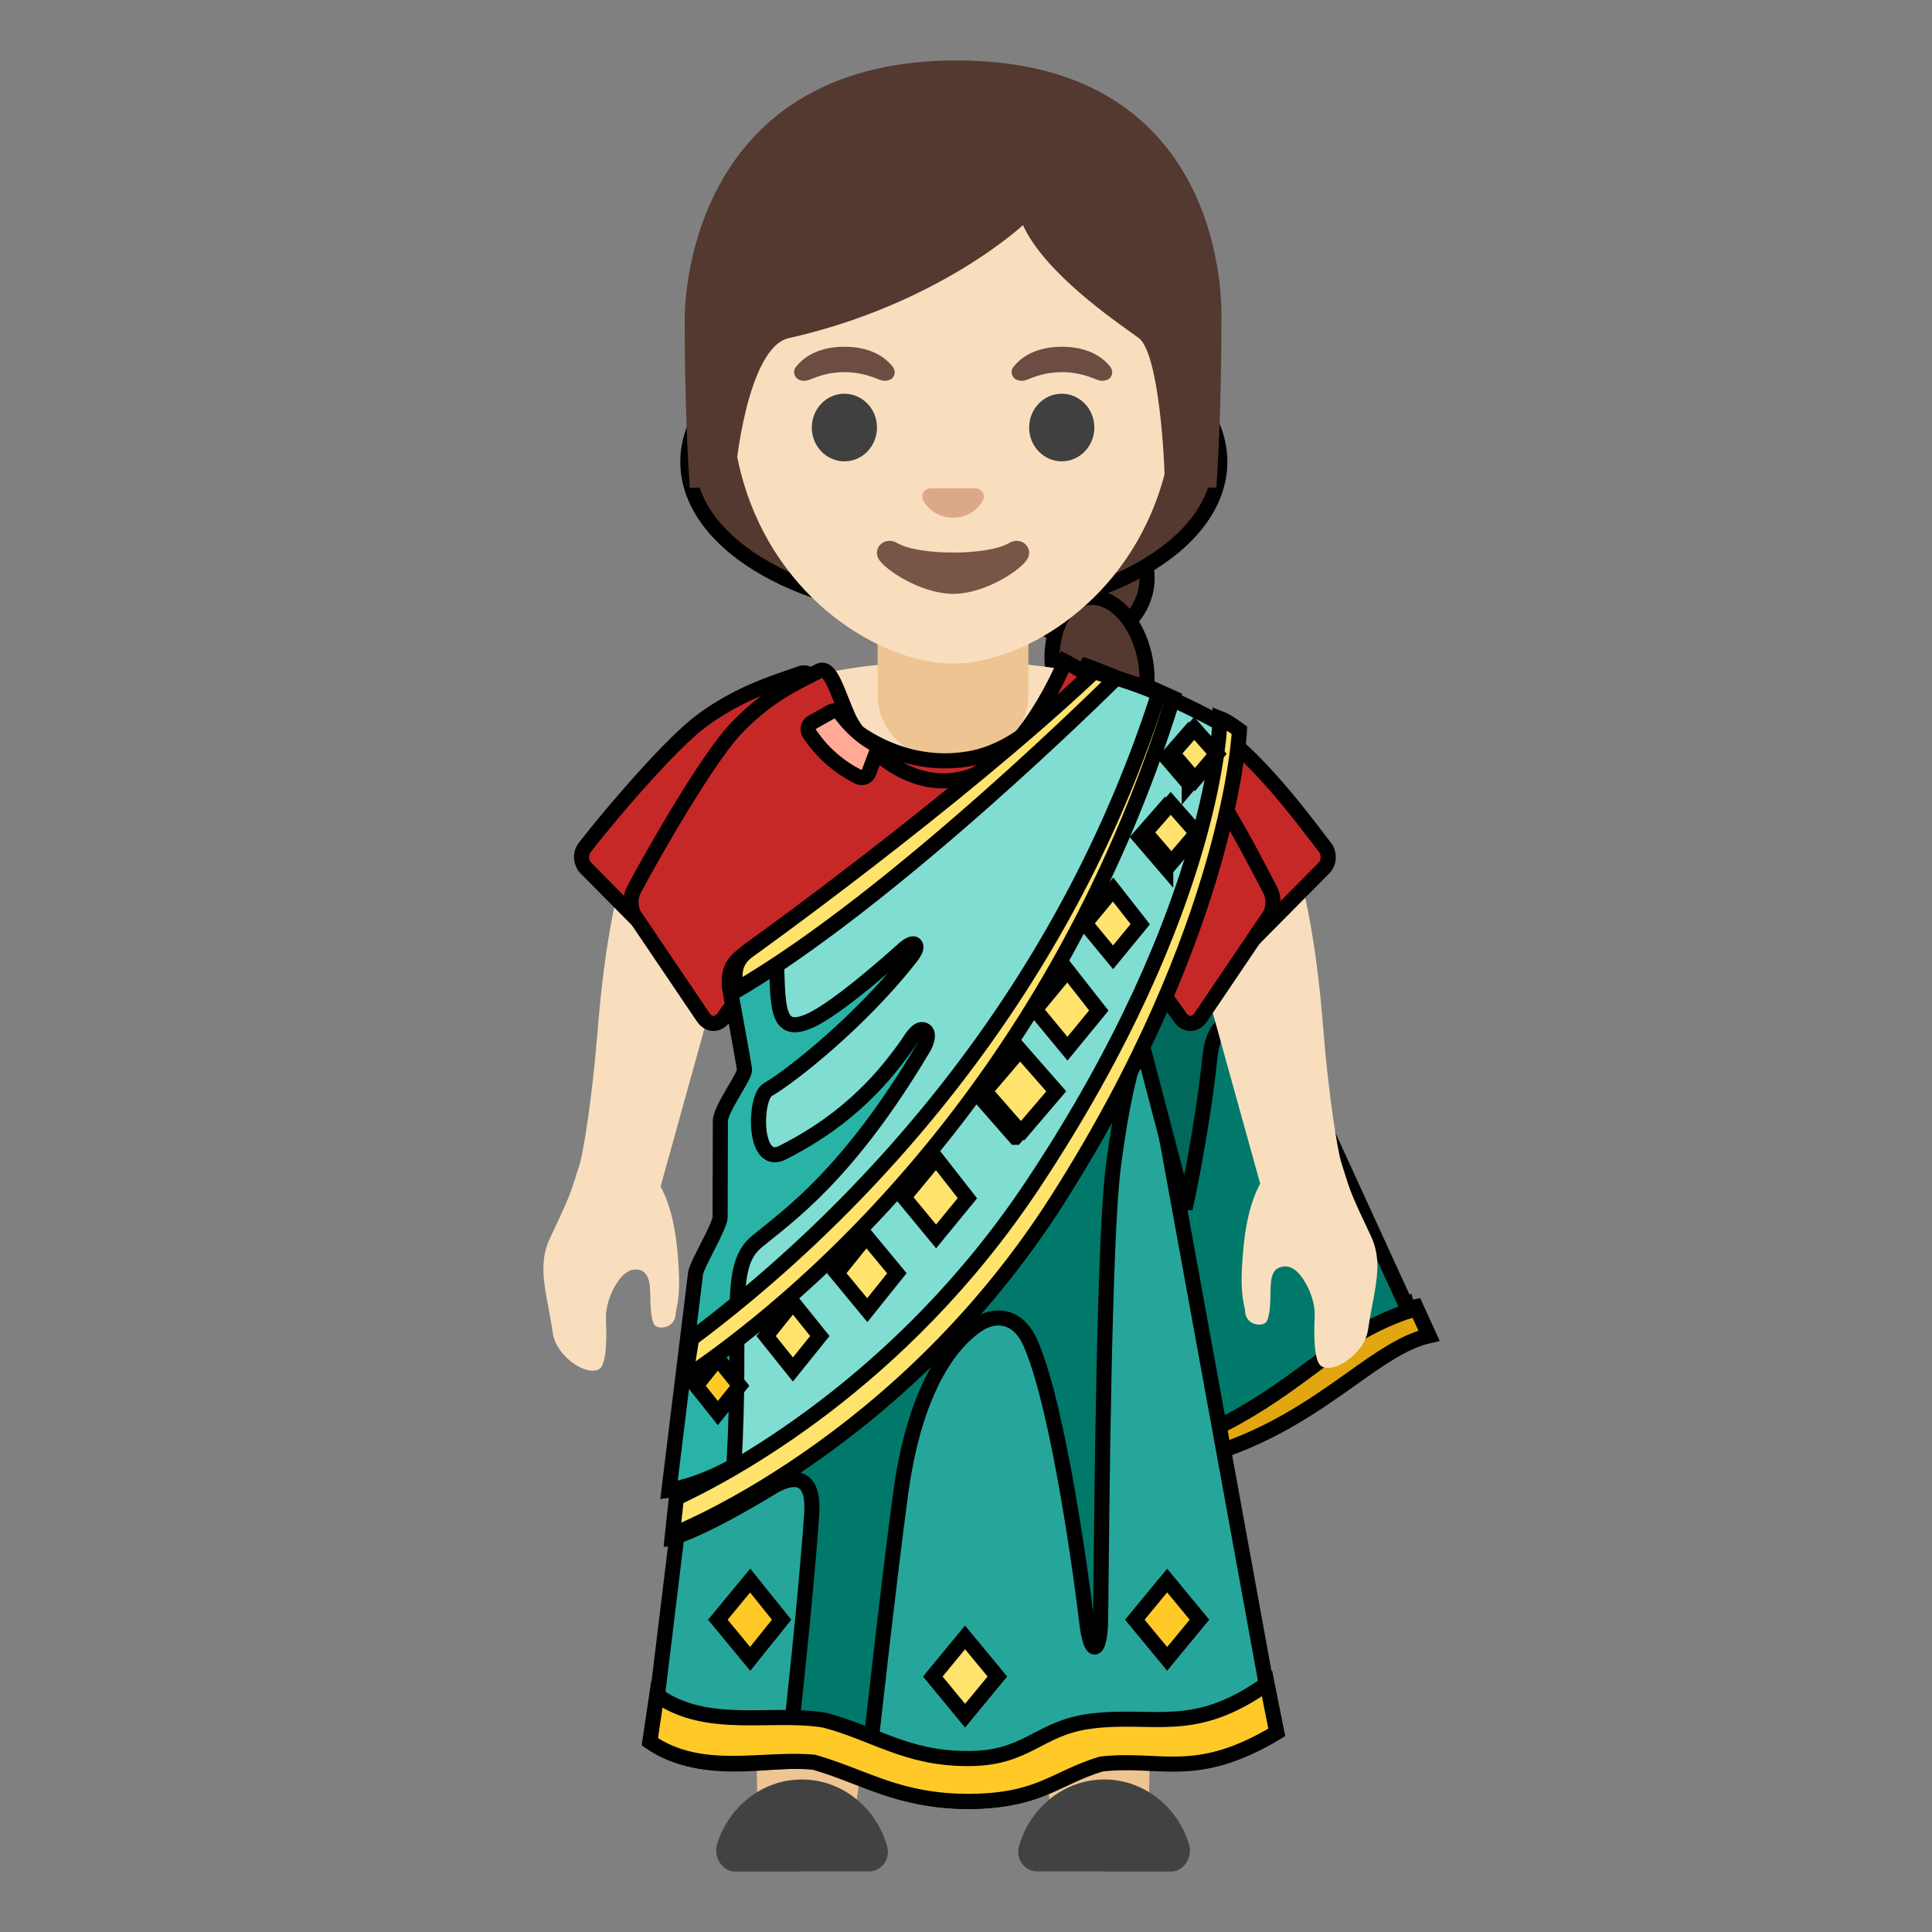<svg xmlns="http://www.w3.org/2000/svg" viewBox="0 0 128 128" style="enable-background:new 0 0 128 128" xml:space="preserve"><rect x="0" y="0" width="128" height="128" fill="#808080" stroke="none"/><circle/><g transform="rotate(80 71.512 36.186)" fill="#543930" stroke="null"><ellipse cx="65.531" cy="36.186" rx="7.009" ry="6.729"/><ellipse cx="73.661" cy="36.279" rx="4.112" ry="4.206"/><ellipse cx="79.736" cy="36.279" rx="4.766" ry="3.084"/></g><ellipse fill="#543930" cx="63.194" cy="30.594" rx="17.622" ry="10.015" stroke="null"/><path fill="#f9debe" d="M39.265 90.813c-.99 0-2.47-1.23-2.64-2.48-.08-.59-.19-1.16-.29-1.7-.32-1.67-.59-3.12.08-4.55 1.28-2.69 1.41-3.1 1.71-4.07.07-.22.14-.47.25-.78.27-.81.86-4.47 1.22-8.96.46-5.76 1.31-10.11 2.67-13.69.85-2.24 2.37-3.37 4.51-3.37 1.86 0 3.7.85 4.45 1.24l-2.1 6.85-5.36 19.31.1.19c.81 1.61 1.01 3.62 1.11 5.38.07 1.47-.08 2.19-.16 2.54-.03.15-.05.25-.05.33-.03.62-.51.9-.94.9-.28 0-.48-.11-.54-.31-.18-.52-.19-1.15-.2-1.7-.01-.81-.03-1.65-.77-1.82l-.18-.02c-.33 0-.62.15-.91.44-.55.57-1.12 1.81-1.08 2.8.03.73.12 2.94-.42 3.35-.12.08-.28.12-.46.12z"/><path fill="#eec492" d="m69.863 121.405-5.15-35.06c-.15-.76-.81-1.27-1.56-1.27s-1.41.51-1.55 1.22l-5.17 35.11-6.2.24-1.03-46.03h27.88l-1.02 46.03-6.2-.24z"/><path fill="#424242" d="M73.163 123.995h4.45c.82-.02 1.41-.96 1.17-1.78-.74-2.49-2.99-4.32-5.62-4.32-2.68 0-4.96 1.9-5.66 4.46-.22.82.39 1.63 1.21 1.63h4.45v.01zm-20.04 0h-4.45c-.82-.02-1.41-.96-1.17-1.78.74-2.49 2.99-4.32 5.62-4.32 2.68 0 4.96 1.9 5.66 4.46.22.82-.39 1.63-1.21 1.63h-4.45v.01z"/><path fill="#f9debe" d="M72.813 44.865c-2.41-.64-5.58-1.06-9.54-1.06h-.16c-3.96 0-7.18.42-9.57 1.06-7.55 2.01-9.46 6.56-11.71 12.65l7.37 3.2v17.28h28v-17.28l7.28-3.2c-2.25-6.09-4.12-10.64-11.67-12.65z"/><path fill="#eec492" d="M63.143 40.715h-5v5.3c0 2.4 2.03 4.34 4.54 4.34h.91c2.51 0 4.54-1.94 4.54-4.34v-5.3h-4.99z"/><path fill="#f9debe" d="M63.133 8.385c7.63 0 14.69 5.67 14.69 17.7 0 9.66-5.98 15.38-11.19 17.22-1.24.44-2.44.66-3.5.66s-2.25-.22-3.48-.65c-5.21-1.84-11.21-7.55-11.21-17.23 0-12.03 7.07-17.7 14.69-17.7z"/><path fill="#543930" d="M63.393 4.005c-18.18 0-18.03 16.81-18.03 17.08 0 3.44.08 7.33.33 11.23l2.98-.01c-.03-1.29.88-9.3 3.58-9.9 9.91-2.23 15.52-7.49 15.52-7.49 1.46 3.18 6.02 6.29 7.66 7.47 1.35.97 1.76 8.22 1.73 9.92h3.42c0-.02.01-.05.01-.07.25-3.88.33-7.74.33-11.16 0-.26.65-17.07-17.53-17.07z"/><path fill="#795548" d="M66.833 35.985c-1.4.83-5.97.83-7.37 0-.8-.48-1.62.25-1.29.98.33.72 2.82 2.38 4.98 2.38 2.16 0 4.62-1.66 4.95-2.38.34-.73-.47-1.46-1.27-.98z"/><path fill="#dca88a" d="M64.833 32.395a.737.737 0 0 0-.14-.04h-3.1c-.05.01-.1.02-.14.04-.28.11-.44.4-.3.72s.75 1.18 1.99 1.18 1.86-.87 1.99-1.18c.14-.31-.02-.6-.3-.72z"/><g fill="#404040"><ellipse ry="2.24" rx="2.16" cy="28.325" cx="55.943"/><ellipse ry="2.24" rx="2.16" cy="28.325" cx="70.343"/></g><path fill="#6d4c41" d="M67.143 24.315c.41-.54 1.36-1.34 3.21-1.34s2.8.79 3.21 1.34c.18.24.14.52.01.69-.12.16-.46.3-.84.17-.38-.13-1.13-.51-2.37-.52-1.25.01-1.99.39-2.37.52-.38.13-.73-.01-.84-.17a.54.54 0 0 1-.01-.69zm-14.41 0c.41-.54 1.36-1.34 3.21-1.34s2.8.79 3.21 1.34c.18.24.14.52.01.69-.12.16-.46.3-.84.17-.38-.13-1.13-.51-2.37-.52-1.25.01-1.99.39-2.37.52-.38.13-.73-.01-.84-.17a.54.54 0 0 1-.01-.69z"/><path stroke="null" fill="#E2A610" d="M93.634 86.21c-2.386.554-4.279 1.977-6.36 3.456-2.32 1.67-4.828 3.463-8.3 4.529l.457 2.39c4.462-1.22 7.544-3.42 10.047-5.188 1.898-1.355 3.546-2.532 5.2-2.902l-1.044-2.286v.001z"/><path stroke="null" fill="#FFF59D" d="m62.884 115.724-.122 1.423a.554.554 0 0 0 .463.591c.867.13 2.692.21 4.493-.129a.55.55 0 0 0 .427-.622l-.244-1.491c-.043-.308-.33-.543-.629-.475-1.819.4-3.082.265-3.79.191a.537.537 0 0 0-.598.512z"/><path stroke="null" fill="#FFCA28" d="m79.657 53.977 1.24.647c.804-2.84.963-5.823.963-5.823s-.806-.647-1.239-.844c0 0-.134 2.736-.964 6.02z"/><path stroke="null" fill="#E2A610" d="M58.806 113.906c-2.55-1.411-4.584-1.306-5.26-1.325-.184 1.707-.306 2.896-.306 2.896 1.91.05 2.453.524 5.218 1.368 0-.006.14-1.165.348-2.94v.001zm17.707-1.214c-.94-.012-2.338-.018-3.424.123l-.494.08.195 3.118c.19-.068 1.086-.536 4.273-.4l-.55-2.921z"/><path stroke="null" fill="#00796B" d="m78.773 55.063-6.53 6.297 6.11 34.167c5.17-1.842 8.703-5.293 11.541-7.074 1.648-1.035 3.437-1.596 3.437-1.596L78.773 55.063z"/><path stroke="null" fill="#26A69A" d="m45.075 99.844-1.899 15.62c3.913 2.533 8.564.74 11.194 1.356 2.631.616 5.2 2.532 9.785 2.532s5.872-1.916 8.502-2.532c2.631-.616 6.238 1.232 11.805-2.101l-8.564-46.983c.03-.062-5.444 11.048-13.36 19.304-7.502 7.82-17.464 12.804-17.464 12.804h.001z"/><path stroke="null" fill="#00796B" d="M51.221 98.49c.5-.301 2.765-1.515 2.557 1.77-.33 5.113-1.397 14.713-1.397 14.713s1.196-.012 1.983.265l3.235 1.146s1.288-11.689 2.082-17.511c1.13-8.263 4.285-10.61 5.23-11.19.94-.573 2.491-.69 3.37 1.319 1.88 4.307 3.424 15.915 3.711 18.398.287 2.484.903 2.145.928-.166.073-7.486.232-25.164.836-29.89 1.13-8.836 2.533-9.502 2.533-9.502l-.397-2.162c.012-.025.525-.031-.793-.031-2.124 4.516-6.696 13.093-13.618 20.093-10.498 10.623-16.406 12.046-16.406 12.046l-.489 4.073s1.703-.37 6.635-3.37v-.001z"/><path stroke="null" fill="#00695C" d="m80.971 59.826 4.26 9.341s-4.535-4.153-5.072.894c-.53 5.046-1.642 10.006-1.642 10.006l-5.573-21.282 8.027 1.041z"/><path fill="#f9debe" d="M87.971 90.63c-.18 0-.34-.05-.46-.14-.53-.4-.44-2.61-.41-3.34.04-1-.53-2.23-1.08-2.81-.28-.29-.58-.44-.88-.44h-.04l-.11.01-.13.04c-.67.15-.68.98-.69 1.79-.01.56-.02 1.18-.2 1.71-.1.3-.47.31-.54.31-.44 0-.92-.28-.94-.9 0-.08-.02-.18-.06-.33-.07-.35-.23-1.07-.15-2.54.1-1.76.31-3.77 1.11-5.38l.1-.19-5.36-19.3-2.1-6.87c.76-.4 2.6-1.25 4.45-1.25 2.15 0 3.66 1.14 4.5 3.38 1.38 3.6 2.23 7.95 2.68 13.7.35 4.42.94 8.1 1.21 8.96.08.25.24.76.24.76.31 1.01.43 1.39 1.72 4.1.68 1.43.41 2.87.09 4.54-.11.56-.21 1.12-.29 1.7-.19 1.27-1.67 2.49-2.66 2.49z"/><path stroke="null" fill="#FFCA28" d="M64.155 119.348c-4.67-.018-6.794-1.596-10.212-2.594-3.35-.339-7.483.992-10.889-1.356l.458-3.099c3.357 2.39 7.611 1.06 11.158 1.676 3.302.881 5.401 2.533 9.418 2.533 3.973.03 4.681-2.015 8.136-2.471 4.236-.555 6.824.998 11.72-2.496l.646 3.235c-5.383 3.235-7.66 1.645-11.634 2.095-3.094.943-4.065 2.459-8.8 2.477z"/><path stroke="null" fill="#C62828" d="M87.76 56.11c-1.526-1.977-4.602-6.192-7.788-8.188-3.852-2.348-7.99-3.79-7.99-3.79s-3.076 5.256-7.642 6.113-8.136-1.917-8.99-3.087c-.916-1.356-1.404-2.841-2.326-2.533-1.526.555-3.913 1.208-6.482 3.087-2.155 1.578-6.244 6.427-7.77 8.399-.367.43-.306 1.109.122 1.478l5.2 5.25c.427.431 1.16.431 1.593 0l3.73-3.58.61 2.656c.732 3.087.977 4.442.915 5.804 0 .056 24.647.056 24.647 0-.06-1.355.183-2.717.916-5.804l.61-2.656 3.73 3.58c.427.431 1.16.431 1.593 0l5.2-5.25a1.07 1.07 0 0 0 .122-1.478v-.001z"/><path stroke="null" fill="#C62828" d="M84.129 58.92c-1.312-2.49-3.957-7.8-6.695-10.315-3.312-2.957-6.87-4.773-6.87-4.773s-2.644 6.621-6.57 7.7-6.994-2.414-7.728-3.89c-.787-1.707-1.207-3.577-2-3.19-1.31.7-3.363 1.522-5.572 3.89-1.852 1.986-5.368 8.095-6.68 10.579-.315.543-.263 1.397.105 1.862l4.471 6.614c.367.544.997.544 1.37 0l3.206-4.51.524 3.345c.63 3.889.84 5.596.787 7.312 0 .07 21.188.07 21.188 0-.052-1.707.158-3.423.787-7.312l.525-3.345 3.207 4.51c.367.544.996.544 1.37 0l4.47-6.614c.367-.458.42-1.319.105-1.862z"/><path stroke="null" fill="#80DDD2" d="M73.219 44.738c-8.218 8.33-23.837 20.306-23.837 20.306l1.24 5.455-1.64 3.372.04 7.25-1.769 3.77-2.148 14.922s16.044-7.161 24.79-20.867c9.523-14.632 10.513-21.82 12.005-30.444 0 0-5.086-2.969-8.68-3.764h-.001z"/><path stroke="null" fill="#29B3A6" d="M48.386 65.596s.886 4.823.94 5.262-1.6 2.59-1.6 3.424c0 .835-.017 5.773-.017 6.362 0 .587-1.55 3.135-1.624 3.71-.073.572-1.764 14.375-1.764 14.375s1.972-.288 4.304-1.622c.56-9.91-.507-13.167 1.52-14.848 2.026-1.677 6.005-4.36 11.04-12.843.215-.353.465-1.087-.036-1.2-.415-.097-.897.786-.988.913-1.465 2.071-3.79 4.967-8.332 7.243-1.953.98-1.862-3.694-.958-4.18 1.642-.956 6.14-4.565 9.32-8.584.11-.144.684-.792.427-1.033-.232-.21-.866.403-.866.41 0 0-4.316 3.927-6.196 4.684-2.221.943-1.983-1.184-2.136-4.446-2.325 1.85-3.034 2.373-3.034 2.373z"/><path stroke="null" d="m52.533 90.733-1.776-2.218 1.776-2.218 1.783 2.218-1.783 2.218z" fill="#FFE36C"/><path d="m47.558 93.617-1.44-1.806 1.44-1.799 1.447 1.8-1.447 1.805z" stroke="null" fill="#FFCA28"/><path stroke="null" d="m62.018 81.916-2.142-2.594 2.142-2.594 2.076 2.655-2.076 2.533zm8.704-12.435-2.142-2.594 2.142-2.588 2.076 2.65-2.076 2.532zm3.022-6.057-1.856-2.249 1.856-2.242 1.8 2.298-1.8 2.193zM57.46 86.802l-2.02-2.446 1.96-2.44 2.02 2.44-1.96 2.446z" fill="#FFE36C"/><path d="m49.701 109.904-2.142-2.594 2.142-2.594 2.082 2.594-2.082 2.594zm27.626 0-2.143-2.594 2.143-2.594 2.142 2.594-2.142 2.594z" stroke="null" fill="#FFCA28"/><path d="m63.938 113.669-2.137-2.594 2.136-2.594 2.143 2.594-2.142 2.594z" stroke="null" fill="#FFE36C"/><path stroke="null" fill="#FFA996" d="M56.873 51.465a8.326 8.326 0 0 1-3.247-2.872.524.524 0 0 1 .19-.74l1.226-.69a.514.514 0 0 1 .66.13c.634.82 1.214 1.399 2.135 1.947.226.13.312.413.214.653l-.488 1.294a.5.5 0 0 1-.69.278z"/><path stroke="null" d="m77.233 57.47-1.727-2.01 1.68-1.921 1.727 1.964-1.68 1.966zm1.558-5.51-1.485-1.734 1.439-1.653 1.49 1.69-1.444 1.698zM67.27 75.349l-2.395-2.733 2.331-2.732 2.397 2.733-2.332 2.732zm6.28-30.092-1.431-.442c-9.28 8.74-23.012 18.553-23.012 18.553-.807.642-.893 1.378-.702 2.5 10.676-6.17 25.143-20.61 25.143-20.61h.001z" fill="#FFE36C"/><path fill="#FFE36C" d="M80.832 47.601s-.108 12.348-12.389 30.856C59.664 91.682 48.23 97.647 44.81 99.253c-.09.838-.19 1.741-.26 2.417 0 0 15.09-5.803 25.515-22.186C81.595 61.365 82.116 48.38 82.116 48.38c-.686-.494-.934-.643-1.284-.78v.001z" stroke="null"/><path fill="#FFE36C" d="m77.719 46.24-.916-.41c-7.456 23.38-23.544 37.303-30.968 42.845-.02.083-.032.16-.051.243a63.69 63.69 0 0 0-.35 2.335C52.12 86.75 69.443 72.915 77.719 46.24z" stroke="null"/><path stroke="null" d="m77.608 57.157-1.727-2.009 1.68-1.922 1.727 1.965-1.68 1.966zm1.558-5.509-1.485-1.734 1.439-1.654 1.49 1.691-1.444 1.697zm-11.52 23.387-2.395-2.732 2.331-2.733 2.397 2.734-2.332 2.731zm6.28-30.091-1.432-.443c-9.28 8.74-23.01 18.553-23.01 18.553-.808.642-.894 1.378-.703 2.5 10.676-6.169 25.143-20.61 25.143-20.61h.001z" fill="#FFE36C"/></svg>
